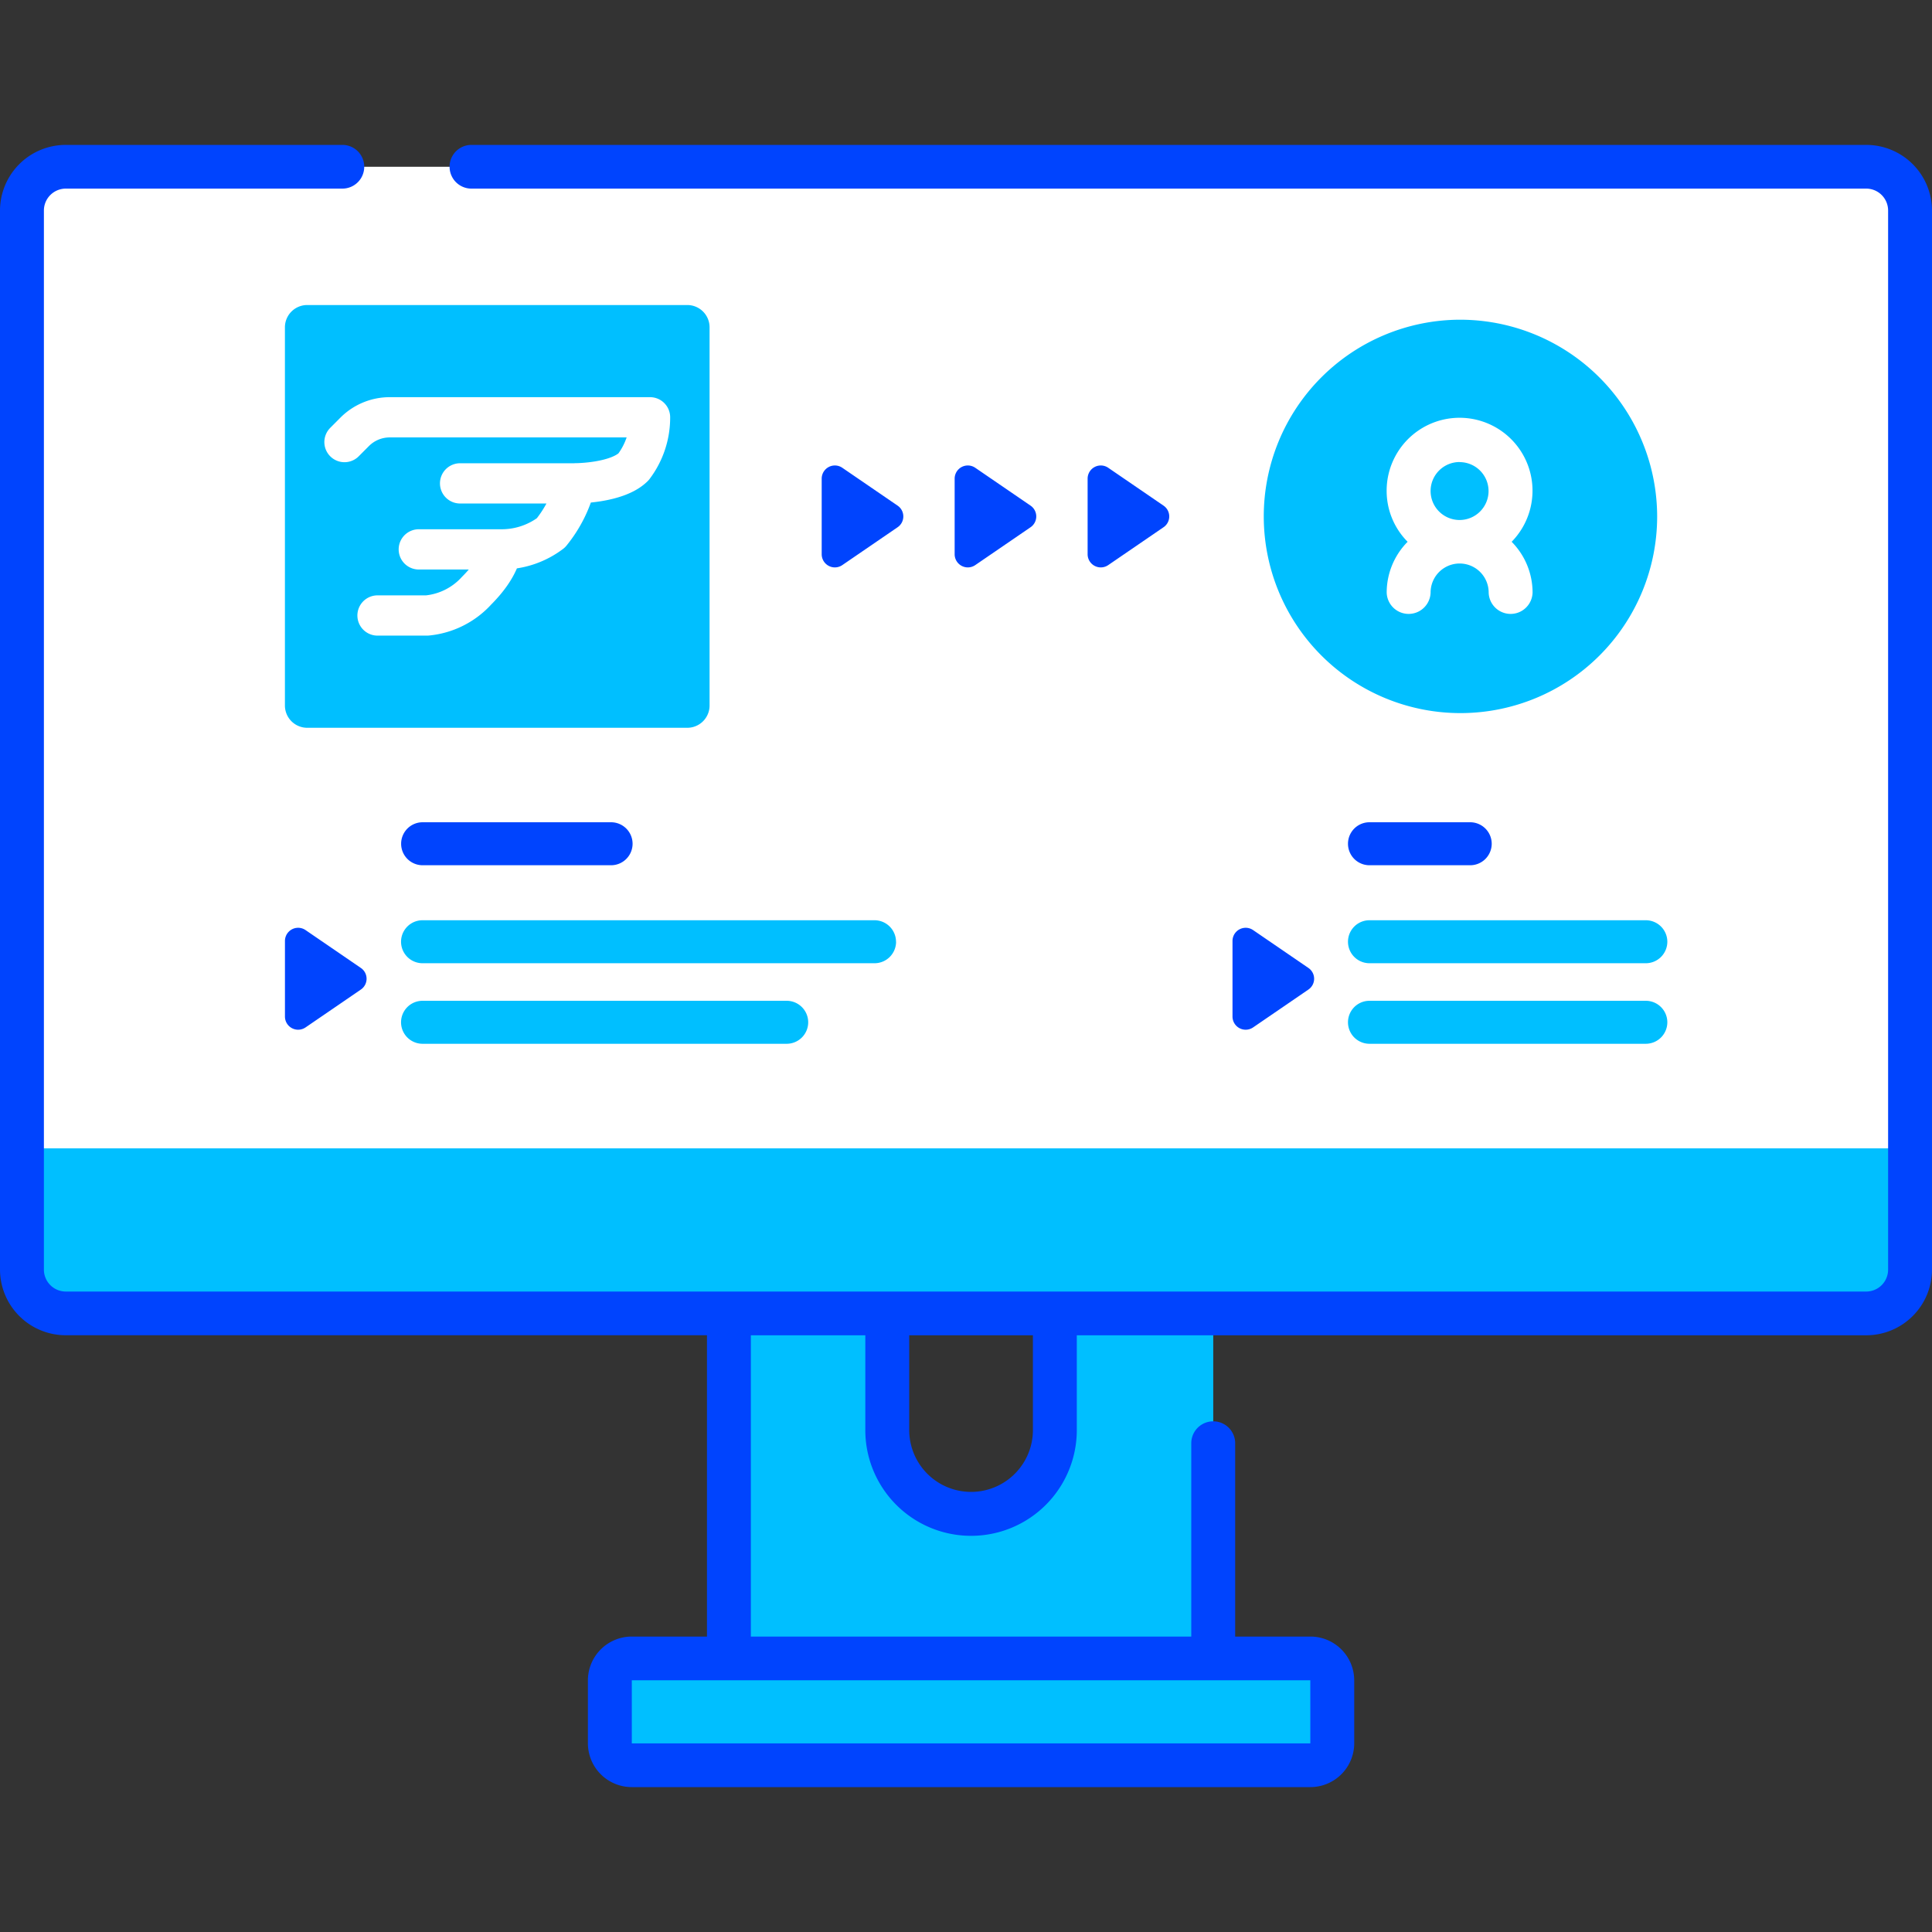 <svg xmlns="http://www.w3.org/2000/svg" width="120" height="120" viewBox="0 0 120 120"><rect x="0" y="0" width="120" height="120" fill="#333333" stroke="none"/><defs><style>.a,.d{fill:#fff;}.a{opacity:0;}.b{fill:#6c6cff;}.c{fill:#00bfff;}.e{fill:none;stroke:#fff;stroke-linecap:round;stroke-linejoin:round;stroke-width:2.5px;}.f{fill:#0044fe;}</style></defs><g transform="translate(3260 12609)"><rect class="a" width="120" height="120" transform="translate(-3260 -12609)"/><g transform="translate(-3294.826 -12681.363)"><g transform="translate(36.19 82.72)"><g transform="translate(0 0)"><g transform="translate(6.791 8.695)"><g transform="translate(0 10.088)"><ellipse class="b" cx="1.442" cy="1.436" rx="1.442" ry="1.436"/></g><g transform="translate(0 5.044)"><ellipse class="b" cx="1.442" cy="1.436" rx="1.442" ry="1.436"/></g><ellipse class="b" cx="1.442" cy="1.436" rx="1.442" ry="1.436"/></g><g transform="translate(43.909 68.516)"><path class="c" d="M230.924,338.74v24.135H200.84V338.74h9.839v9.95a5.2,5.2,0,0,0,10.406,0v-9.95Z" transform="translate(-200.84 -338.74)"/></g><path class="d" d="M39.826,89.078v65.791a2.721,2.721,0,0,0,2.727,2.715H154.372a2.721,2.721,0,0,0,2.727-2.715V89.078a2.721,2.721,0,0,0-2.727-2.715H42.553A2.721,2.721,0,0,0,39.826,89.078Z" transform="translate(-39.826 -86.363)"/><g transform="translate(0 60.968)"><path class="c" d="M39.826,310.939v7.537a2.721,2.721,0,0,0,2.727,2.715H154.372a2.721,2.721,0,0,0,2.727-2.715v-7.537Z" transform="translate(-39.826 -310.939)"/></g><g transform="translate(36.516 92.65)"><path class="c" d="M217.238,434.275H175.1a1.361,1.361,0,0,1-1.364-1.357V429a1.361,1.361,0,0,1,1.364-1.357h42.143A1.361,1.361,0,0,1,218.6,429v3.92A1.361,1.361,0,0,1,217.238,434.275Z" transform="translate(-173.732 -427.64)"/></g><g transform="translate(16.334 8.588)"><g transform="translate(-0.001 0.001)"><g transform="translate(0)"><path class="c" d="M315.55,119.382v23.494a1.385,1.385,0,0,0,1.388,1.382h23.6a1.385,1.385,0,0,0,1.388-1.382V119.382A1.385,1.385,0,0,0,340.538,118h-23.6a1.385,1.385,0,0,0-1.388,1.382Z" transform="translate(-315.55 -118)"/></g><g transform="translate(60.689 0.912)"><path class="c" d="M12.272,0A12.217,12.217,0,1,0,24.543,12.217,12.244,12.244,0,0,0,12.272,0Z"/><g transform="translate(7.741 6.13)"><path class="d" d="M128.112,148.45a4.53,4.53,0,1,1,7.764,3.153,4.484,4.484,0,0,1,1.3,3.153,1.364,1.364,0,0,1-2.727,0,1.8,1.8,0,0,0-3.607,0,1.364,1.364,0,0,1-2.727,0,4.483,4.483,0,0,1,1.3-3.153A4.483,4.483,0,0,1,128.112,148.45Zm4.53-1.8a1.8,1.8,0,1,0,1.8,1.8A1.8,1.8,0,0,0,132.642,146.655Z" transform="translate(-128.112 -143.94)"/></g></g><path class="e" d="M1,2.539,1.637,1.9A3.078,3.078,0,0,1,3.814,1H19.979a5.065,5.065,0,0,1-1.026,3.078C17.927,5.1,15.362,5.1,15.362,5.1m0,0a7.931,7.931,0,0,1-1.539,3.078,5.065,5.065,0,0,1-3.078,1.026m4.616-4.1H8.181m2.565,4.1H5.616m5.129,0s0,1.026-1.539,2.565A4.766,4.766,0,0,1,6.129,13.31H3.052" transform="translate(2.699 5.973)"/></g><g transform="translate(33.338 9.966)"><g transform="translate(0.001 0)"><g transform="translate(0)"><path class="f" d="M215.589,157.2l-3.43-2.348a.818.818,0,0,0-1.282.671v4.7a.818.818,0,0,0,1.282.671l3.43-2.348A.812.812,0,0,0,215.589,157.2Z" transform="translate(-210.877 -154.707)"/></g></g><g transform="translate(8.259 0)"><path class="f" d="M245.872,157.2l-3.43-2.348a.818.818,0,0,0-1.282.671v4.7a.818.818,0,0,0,1.282.671l3.43-2.348A.813.813,0,0,0,245.872,157.2Z" transform="translate(-241.16 -154.707)"/></g><g transform="translate(16.518 0)"><path class="f" d="M276.154,157.2l-3.43-2.348a.818.818,0,0,0-1.282.671v4.7a.818.818,0,0,0,1.282.671l3.43-2.348A.812.812,0,0,0,276.154,157.2Z" transform="translate(-271.442 -154.707)"/></g></g></g><g transform="translate(75.189 40.712)"><g transform="translate(0 6.557)"><path class="f" d="M320.258,262.974l-3.43-2.348a.818.818,0,0,0-1.282.671v4.7a.818.818,0,0,0,1.282.671l3.43-2.348A.812.812,0,0,0,320.258,262.974Z" transform="translate(-315.546 -260.481)"/></g><g transform="translate(7.167)"><g transform="translate(0 6.089)"><path class="c" d="M361.669,260.091a1.338,1.338,0,0,1-1.341,1.335H343.169a1.335,1.335,0,1,1,0-2.67h17.159A1.338,1.338,0,0,1,361.669,260.091Z" transform="translate(-341.828 -258.756)"/></g><path class="f" d="M350.761,237.662A1.338,1.338,0,0,1,349.42,239h-6.251a1.335,1.335,0,1,1,0-2.67h6.251A1.338,1.338,0,0,1,350.761,237.662Z" transform="translate(-341.828 -236.327)"/><g transform="translate(0 11.092)"><path class="c" d="M361.669,278.521a1.338,1.338,0,0,1-1.341,1.335H343.169a1.335,1.335,0,1,1,0-2.67h17.159A1.338,1.338,0,0,1,361.669,278.521Z" transform="translate(-341.828 -277.186)"/></g></g></g><g transform="translate(16.335 40.712)"><g transform="translate(0 6.557)"><path class="f" d="M104.437,262.974l-3.43-2.348a.818.818,0,0,0-1.282.671v4.7a.818.818,0,0,0,1.282.671l3.43-2.348A.812.812,0,0,0,104.437,262.974Z" transform="translate(-99.725 -260.481)"/></g><g transform="translate(7.205)"><g transform="translate(0 6.089)"><path class="c" d="M156.9,260.091a1.338,1.338,0,0,1-1.341,1.335H127.488a1.335,1.335,0,1,1,0-2.67h28.067a1.338,1.338,0,0,1,1.341,1.335Z" transform="translate(-126.147 -258.756)"/></g><path class="f" d="M140.534,237.662A1.338,1.338,0,0,1,139.193,239h-11.7a1.335,1.335,0,1,1,0-2.67h11.7A1.338,1.338,0,0,1,140.534,237.662Z" transform="translate(-126.147 -236.327)"/><g transform="translate(0 11.092)"><path class="c" d="M151.442,278.521a1.338,1.338,0,0,1-1.341,1.335H127.488a1.335,1.335,0,1,1,0-2.67H150.1A1.338,1.338,0,0,1,151.442,278.521Z" transform="translate(-126.147 -277.186)"/></g></g></g></g></g><g transform="translate(34.826 81.363)"><g transform="translate(0)"><path class="f" d="M150.735,81.363H64.108a1.357,1.357,0,1,0,0,2.715h86.628a1.362,1.362,0,0,1,1.364,1.357v65.791a1.362,1.362,0,0,1-1.364,1.357H38.917a1.362,1.362,0,0,1-1.364-1.357V85.435a1.362,1.362,0,0,1,1.364-1.357H56.092a1.357,1.357,0,1,0,0-2.715H38.917a4.086,4.086,0,0,0-4.091,4.072v65.791a4.086,4.086,0,0,0,4.091,4.072h39.82v18.715H74.069a2.724,2.724,0,0,0-2.727,2.715v3.92a2.724,2.724,0,0,0,2.727,2.715h42.143a2.724,2.724,0,0,0,2.727-2.715v-3.92a2.724,2.724,0,0,0-2.727-2.715h-4.667V161.971a1.364,1.364,0,0,0-2.727,0v12.043H81.463V155.3h7.109v5.888a6.568,6.568,0,0,0,13.136,0V155.3h49.027a4.086,4.086,0,0,0,4.091-4.072V85.435A4.086,4.086,0,0,0,150.735,81.363Zm-34.522,99.285H74.069v-3.92h42.143ZM98.982,161.186a3.841,3.841,0,0,1-7.682,0V155.3h7.682Z" transform="translate(-34.826 -81.363)"/></g></g></g></g></svg>